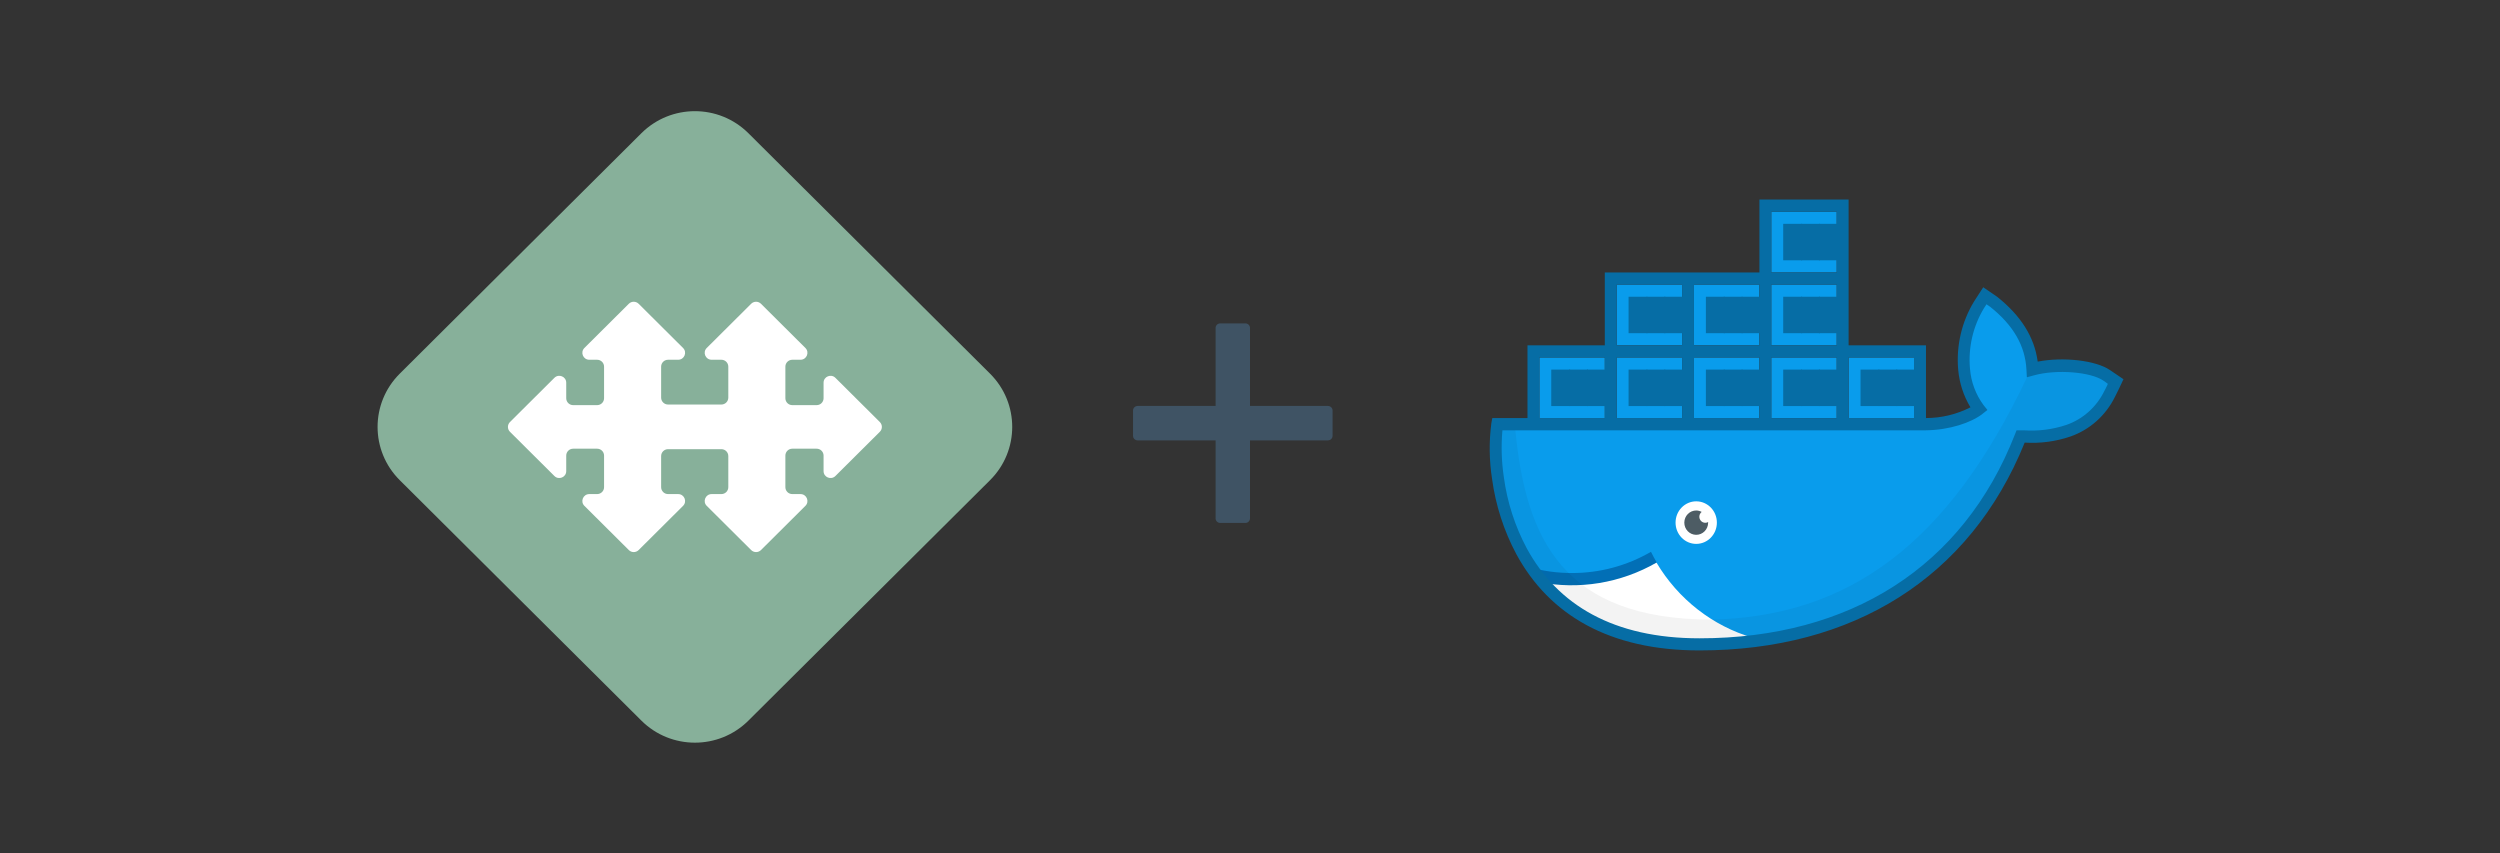 <svg xmlns="http://www.w3.org/2000/svg" width="1090" height="372" viewBox="0 0 1090 372">
  <rect x="0" y="0" width="1090" height="372" fill="#333333" stroke="none"/>
  <g fill="none" fill-rule="evenodd">
    <g fill-rule="nonzero" transform="translate(164 48)">
      <path fill="#87B09A" d="M115.642,266.184 L10.291,161.356 C-2.599,148.532 -2.599,127.74 10.291,114.917 L115.642,10.088 C128.529,-2.735 149.425,-2.735 162.31,10.088 L267.663,114.917 C280.55,127.74 280.55,148.532 267.663,161.356 L162.31,266.184 C149.425,279.008 128.529,279.008 115.642,266.184"/>
      <path fill="#FFF" d="M219.609,136.008 L200.239,116.734 C198.335,114.84 195.077,116.182 195.077,118.863 L195.077,125.63 C195.077,127.291 193.724,128.639 192.054,128.639 L181.447,128.639 C179.777,128.639 178.424,127.291 178.424,125.63 L178.424,111.861 C178.424,110.2 179.777,108.852 181.447,108.852 L185.018,108.852 C187.711,108.852 189.063,105.612 187.155,103.716 L167.785,84.441 C166.608,83.268 164.692,83.268 163.51,84.441 L144.14,103.716 C142.234,105.612 143.585,108.852 146.277,108.852 L150.521,108.852 C152.191,108.852 153.541,110.2 153.541,111.861 L153.541,125.366 C153.541,127.027 152.191,128.375 150.521,128.375 L127.276,128.375 C125.607,128.375 124.254,127.027 124.254,125.366 L124.254,111.861 C124.254,110.2 125.607,108.852 127.276,108.852 L131.677,108.852 C134.369,108.852 135.722,105.612 133.814,103.716 L114.444,84.441 C113.262,83.268 111.348,83.268 110.167,84.441 L90.798,103.716 C88.893,105.612 90.241,108.852 92.936,108.852 L96.349,108.852 C98.019,108.852 99.373,110.2 99.373,111.861 L99.373,125.63 C99.373,127.291 98.019,128.639 96.349,128.639 L85.9,128.639 C84.228,128.639 82.877,127.291 82.877,125.63 L82.877,118.863 C82.877,116.182 79.617,114.84 77.715,116.734 L58.345,136.008 C57.163,137.184 57.163,139.088 58.345,140.264 L77.715,159.536 C79.617,161.432 82.877,160.091 82.877,157.409 L82.877,150.641 C82.877,148.979 84.228,147.633 85.9,147.633 L96.349,147.633 C98.019,147.633 99.373,148.979 99.373,150.641 L99.373,164.411 C99.373,166.072 98.019,167.42 96.349,167.42 L92.936,167.42 C90.241,167.42 88.891,170.66 90.798,172.555 L110.167,191.829 C111.346,193.004 113.26,193.004 114.444,191.829 L133.814,172.555 C135.72,170.66 134.369,167.42 131.677,167.42 L127.276,167.42 C125.607,167.42 124.254,166.072 124.254,164.411 L124.254,150.848 C124.254,149.187 125.607,147.839 127.276,147.839 L150.521,147.839 C152.191,147.839 153.541,149.187 153.541,150.848 L153.541,164.411 C153.541,166.072 152.191,167.42 150.521,167.42 L146.277,167.42 C143.585,167.42 142.232,170.66 144.14,172.555 L163.51,191.829 C164.69,193.004 166.606,193.004 167.785,191.829 L187.155,172.555 C189.061,170.66 187.711,167.42 185.018,167.42 L181.447,167.42 C179.777,167.42 178.424,166.072 178.424,164.411 L178.424,150.641 C178.424,148.979 179.777,147.633 181.447,147.633 L192.054,147.633 C193.724,147.633 195.077,148.979 195.077,150.641 L195.077,157.409 C195.077,160.091 198.335,161.432 200.239,159.536 L219.609,140.264 C220.79,139.088 220.79,137.184 219.609,136.008"/>
    </g>
    <g transform="translate(649 87)">
      <rect width="28.516" height="26.484" x="55.883" y="68.863" fill="#099CEC" fill-rule="nonzero"/>
      <rect width="28.516" height="26.484" x="22.173" y="68.863" fill="#099CEC" fill-rule="nonzero"/>
      <rect width="28.516" height="26.484" x="89.574" y="68.863" fill="#099CEC" fill-rule="nonzero"/>
      <rect width="28.516" height="26.484" x="123.284" y="68.863" fill="#099CEC" fill-rule="nonzero"/>
      <rect width="28.516" height="26.484" x="156.993" y="68.863" fill="#099CEC" fill-rule="nonzero"/>
      <rect width="28.516" height="26.484" x="55.883" y="37.074" fill="#099CEC" fill-rule="nonzero"/>
      <rect width="28.516" height="26.484" x="89.574" y="37.074" fill="#099CEC" fill-rule="nonzero"/>
      <rect width="28.516" height="26.484" x="123.284" y="37.074" fill="#099CEC" fill-rule="nonzero"/>
      <rect width="28.516" height="26.484" x="123.284" y="5.305" fill="#099CEC" fill-rule="nonzero"/>
      <path fill="#099CEC" fill-rule="nonzero" d="M270.465,77.025 C264.62,72.993 249.231,71.29 238.058,74.363 C237.464,62.99 231.715,53.399 221.213,45.001 L217.38,42.339 L214.793,46.254 C209.68,54.657 207.38,64.529 208.239,74.383 C208.747,80.667 210.994,86.675 214.716,91.706 C211.746,94.055 202.528,98.616 190.09,98.381 L4.695,98.381 C1.399,118.386 7.052,194.295 92.851,194.295 C156.553,194.295 208.89,165.031 232.865,103.646 C240.76,103.783 261.611,105.095 271.749,84.992 C271.998,84.659 274.336,79.668 274.336,79.668 L270.465,77.025 Z"/>
      <path fill="#FFF" fill-rule="nonzero" d="M115.254,191.065 C68.646,205.531 40.379,180.084 24.511,166.597 C41.061,166.388 57.481,163.569 73.188,158.239 C82.658,174.206 97.682,185.93 115.254,191.065 Z"/>
      <path d="M115.254,191.065 C68.646,205.531 40.379,180.084 24.511,166.597 C41.061,166.388 57.481,163.569 73.188,158.239 C82.658,174.206 97.682,185.93 115.254,191.065 Z"/>
      <path fill="#026FB6" fill-rule="nonzero" d="M70.831,153.58 C60.319,159.684 48.427,162.875 36.335,162.839 C30.149,162.846 23.988,162.017 18.014,160.373 L21.713,166.734 C39.364,170.28 57.674,167.267 73.342,158.239 C72.441,156.712 71.598,155.166 70.831,153.58 Z"/>
      <ellipse cx="90.551" cy="140.857" fill="#FFF" fill-rule="nonzero" rx="9.007" ry="9.278"/>
      <path fill="#4D5C64" fill-rule="nonzero" d="M91.912,138.254 C91.922,137.445 92.297,136.687 92.927,136.198 C92.209,135.8 91.407,135.585 90.589,135.572 C87.724,135.551 85.383,137.904 85.358,140.831 C85.333,143.758 87.635,146.152 90.5,146.181 C93.366,146.21 95.713,143.862 95.745,140.935 C95.745,140.838 95.745,140.74 95.745,140.622 C95.34,140.849 94.883,140.957 94.422,140.935 C93.013,140.883 91.9,139.694 91.912,138.254 Z"/>
      <path fill="#000" fill-rule="nonzero" d="M269.718,76.555 C263.968,72.64 247.928,70.683 237.273,73.854 L234.896,77.28 C200.151,150.723 156.668,181.787 97.259,183.157 C32.483,182.981 16.27,148.1 11.69,100.514 L1.322,100.514 C-0.019,120.519 4.983,194.041 91.394,194.041 C155.173,194.041 207.683,164.855 231.926,103.529 C239.841,103.666 261.879,103.666 271.596,83.524 L273.512,79.257 L269.718,76.555 Z" opacity=".05"/>
      <rect width="8.229" height="15.894" x="27.347" y="74.148" fill="#066DA5" fill-rule="nonzero"/>
      <rect width="8.229" height="15.894" x="35.128" y="74.148" fill="#066DA5" fill-rule="nonzero"/>
      <rect width="8.229" height="15.894" x="42.909" y="74.148" fill="#066DA5" fill-rule="nonzero"/>
      <rect width="8.229" height="15.894" x="61.057" y="74.148" fill="#066DA5" fill-rule="nonzero"/>
      <rect width="8.229" height="15.894" x="68.838" y="74.148" fill="#066DA5" fill-rule="nonzero"/>
      <rect width="8.229" height="15.894" x="76.619" y="74.148" fill="#066DA5" fill-rule="nonzero"/>
      <rect width="8.229" height="15.894" x="94.767" y="74.148" fill="#066DA5" fill-rule="nonzero"/>
      <rect width="8.229" height="15.894" x="102.548" y="74.148" fill="#066DA5" fill-rule="nonzero"/>
      <rect width="8.229" height="15.894" x="110.329" y="74.148" fill="#066DA5" fill-rule="nonzero"/>
      <rect width="8.229" height="15.894" x="128.477" y="74.148" fill="#066DA5" fill-rule="nonzero"/>
      <rect width="8.229" height="15.894" x="136.258" y="74.148" fill="#066DA5" fill-rule="nonzero"/>
      <rect width="8.229" height="15.894" x="144.038" y="74.148" fill="#066DA5" fill-rule="nonzero"/>
      <rect width="8.229" height="15.894" x="162.187" y="74.148" fill="#066DA5" fill-rule="nonzero"/>
      <rect width="8.229" height="15.894" x="169.968" y="74.148" fill="#066DA5" fill-rule="nonzero"/>
      <rect width="8.229" height="15.894" x="177.748" y="74.148" fill="#066DA5" fill-rule="nonzero"/>
      <rect width="8.229" height="15.894" x="68.838" y="42.378" fill="#066DA5" fill-rule="nonzero"/>
      <rect width="8.229" height="15.894" x="76.619" y="42.378" fill="#066DA5" fill-rule="nonzero"/>
      <rect width="8.229" height="15.894" x="94.767" y="42.378" fill="#066DA5" fill-rule="nonzero"/>
      <rect width="8.229" height="15.894" x="102.548" y="42.378" fill="#066DA5" fill-rule="nonzero"/>
      <rect width="8.229" height="15.894" x="110.329" y="42.378" fill="#066DA5" fill-rule="nonzero"/>
      <rect width="8.229" height="15.894" x="128.477" y="42.378" fill="#066DA5" fill-rule="nonzero"/>
      <rect width="8.229" height="15.894" x="136.258" y="42.378" fill="#066DA5" fill-rule="nonzero"/>
      <rect width="8.229" height="15.894" x="144.038" y="42.378" fill="#066DA5" fill-rule="nonzero"/>
      <rect width="8.229" height="15.894" x="136.258" y="10.59" fill="#066DA5" fill-rule="nonzero"/>
      <rect width="8.229" height="15.894" x="128.477" y="10.59" fill="#066DA5" fill-rule="nonzero"/>
      <rect width="8.229" height="15.894" x="144.038" y="10.59" fill="#066DA5" fill-rule="nonzero"/>
      <rect width="8.229" height="15.894" x="61.057" y="42.378" fill="#066DA5" fill-rule="nonzero"/>
      <path fill="#066DA5" fill-rule="nonzero" d="M271.002,74.383 C264.773,70.096 250.573,68.51 239.438,70.663 C238.001,59.956 232.117,50.658 221.807,42.437 L215.694,38.248 L211.669,44.473 C206.285,53.348 203.864,63.767 204.77,74.167 C205.278,79.992 207.109,85.615 210.117,90.59 C204.094,93.664 197.455,95.266 190.723,95.268 L190.723,63.558 L156.993,63.558 L156.993,0 L118.109,0 L118.109,31.789 L50.689,31.789 L50.689,63.558 L16.98,63.558 L16.98,95.288 L1.648,95.288 L1.227,97.5 C0.18,105.563 0.283,113.739 1.533,121.772 C3.096,133.329 6.707,144.499 12.188,154.735 C26.562,181.102 52.702,196.585 91.95,196.585 C158.718,196.585 209.887,165.09 233.765,105.976 C240.501,106.403 247.254,105.506 253.658,103.333 C262.15,100.382 269.16,94.129 273.167,85.931 C273.416,85.501 273.78,84.757 274.566,83.132 L275.448,81.273 L275.85,80.431 L276.828,78.337 L271.002,74.383 Z M156.993,68.863 L185.51,68.863 L185.51,95.288 L156.993,95.288 L156.993,68.863 Z M123.284,5.305 L151.819,5.305 L151.819,31.789 L123.284,31.789 L123.284,5.305 Z M123.284,37.093 L151.819,37.093 L151.819,63.558 L123.284,63.558 L123.284,37.093 Z M123.284,68.882 L151.819,68.882 L151.819,95.308 L123.284,95.308 L123.284,68.882 Z M89.574,37.074 L118.109,37.074 L118.109,63.558 L89.574,63.558 L89.574,37.074 Z M89.574,68.863 L118.109,68.863 L118.109,95.288 L89.574,95.288 L89.574,68.863 Z M55.883,37.074 L84.399,37.074 L84.399,63.558 L55.883,63.558 L55.883,37.074 Z M55.883,68.863 L84.399,68.863 L84.399,95.288 L55.883,95.288 L55.883,68.863 Z M22.173,68.863 L50.689,68.863 L50.689,95.288 L22.173,95.288 L22.173,68.863 Z M269.813,80.862 L269.009,82.506 C268.894,82.741 268.798,82.917 268.549,83.367 C265.151,90.403 259.152,95.77 251.876,98.283 C245.902,100.268 239.61,101.059 233.344,100.612 L232.002,100.612 L230.22,100.612 L229.549,102.315 C206.859,160.412 157.338,191.3 91.95,191.3 C54.561,191.3 30.184,176.835 16.711,152.152 C11.541,142.479 8.138,131.926 6.669,121.009 C5.66,114.26 5.454,107.411 6.056,100.612 L190.703,100.612 L190.703,100.612 C200.975,100.495 210.577,97.245 215.387,93.428 L217.514,91.745 L215.809,89.611 C212.403,84.986 210.355,79.467 209.906,73.697 C209.107,64.51 211.231,55.305 215.962,47.448 L217.112,45.667 L218.76,46.802 C228.821,54.828 233.995,63.754 234.532,74.206 L234.705,77.495 L237.79,76.653 C247.89,73.874 262.703,75.224 268.089,78.963 L270.005,80.333 L269.813,80.862 Z"/>
    </g>
    <path fill="#3F5364" d="M545,177 L545,143 C545,141.895 544.105,141 543,141 L532,141 C530.895,141 530,141.895 530,143 L530,143 L530,177 L496,177 C494.895,177 494,177.895 494,179 L494,190 C494,191.105 494.895,192 496,192 L530,192 L530,226 C530,227.105 530.895,228 532,228 L543,228 C544.105,228 545,227.105 545,226 L545,192 L579,192 C580.105,192 581,191.105 581,190 L581,179 C581,177.895 580.105,177 579,177 L545,177 Z"/>
  </g>
</svg>
